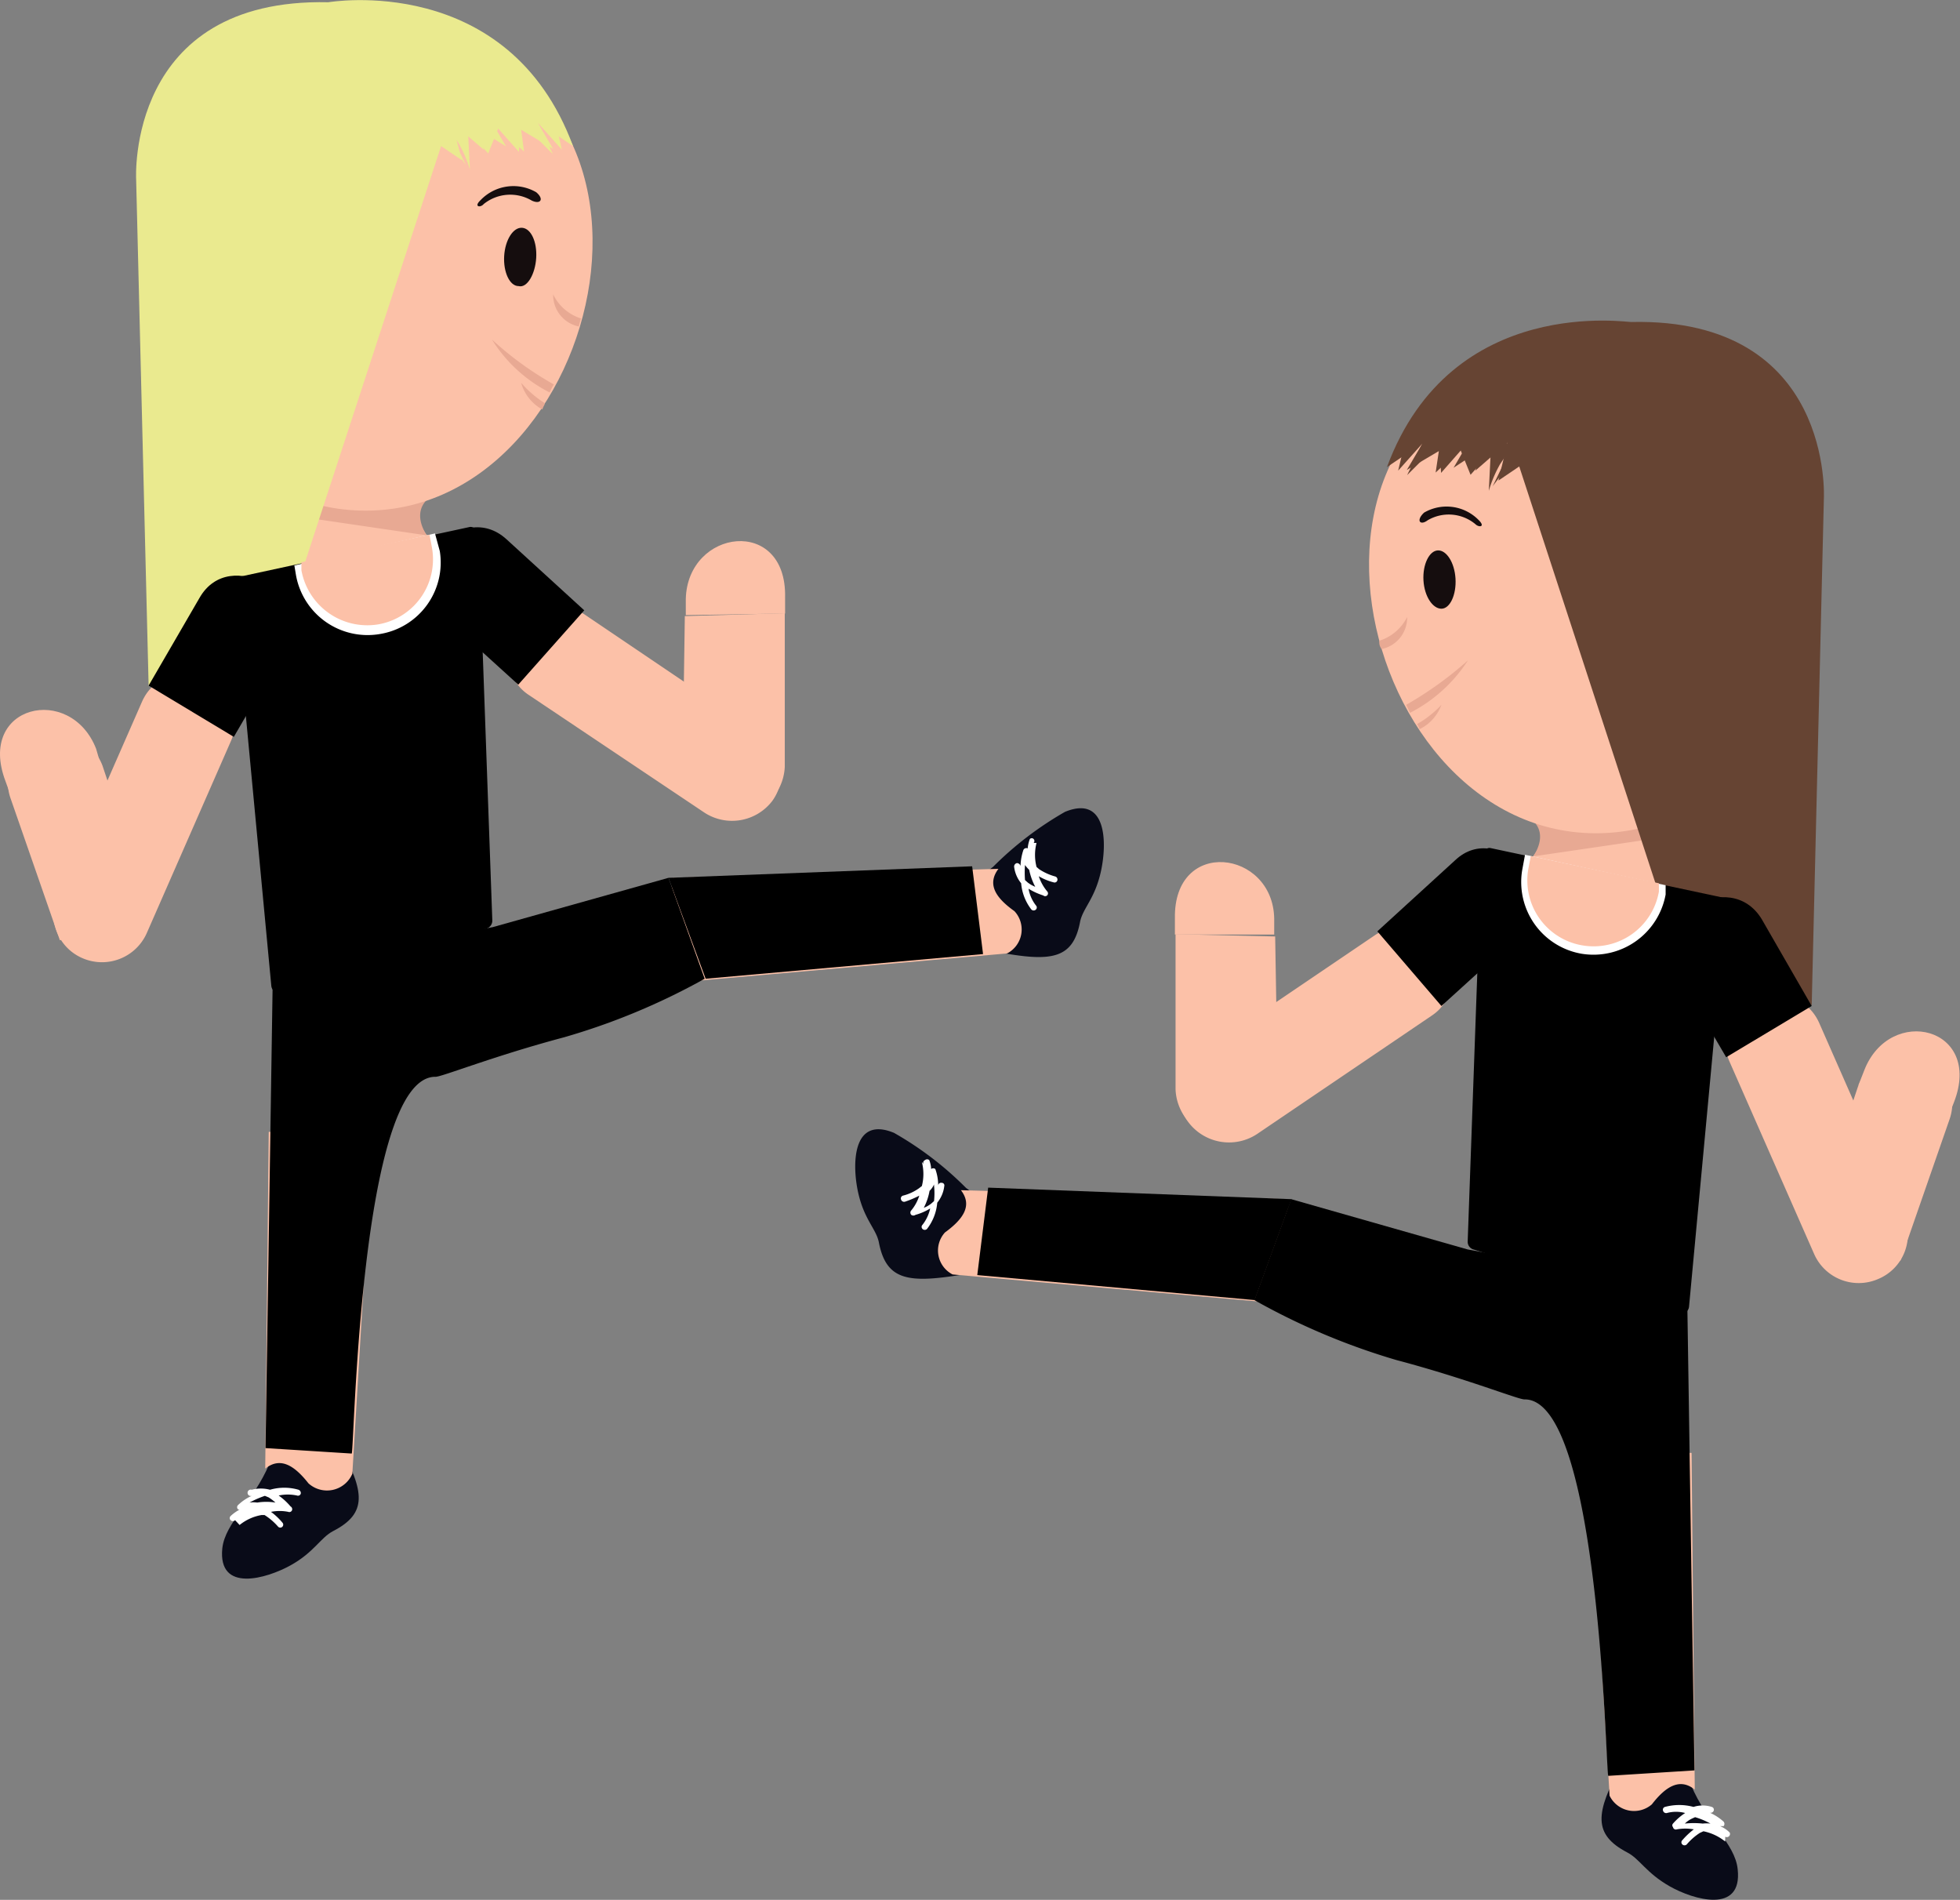 <svg xmlns="http://www.w3.org/2000/svg" viewBox="0 0 61.19 59.3"><rect x="0" y="0" width="61.19" height="59.3" fill="#808080" stroke="none"/><defs><style>.cls-1,.cls-3{fill:#fcc1a8;}.cls-2,.cls-8{fill:#e8a993;}.cls-10,.cls-11,.cls-3,.cls-4,.cls-5,.cls-7,.cls-8,.cls-9{fill-rule:evenodd;}.cls-5{fill:#090b18;}.cls-10,.cls-6{fill:#fff;}.cls-7{fill:#150d0e;}.cls-9{fill:#eaea8f;}.cls-11{fill:#643;}</style></defs><title>kung_fu</title><g id="Layer_2" data-name="Layer 2"><g id="kungfu"><path class="cls-1" d="M15.34,18.88s-3.62-3.19-2-3.55-3.2-.2-3.2-.2L7.32,19.78Z"/><path class="cls-2" d="M13.42,15.53s-.61.35-.1,1.18L9.85,16.2l.2-.46A18.8,18.8,0,0,0,13.42,15.53Z"/><path class="cls-3" d="M4.7,28.38,3.2,23.9A1.52,1.52,0,0,0,1.27,23h0a1.5,1.5,0,0,0-.94,1.92l1.54,4.43Z"/><path class="cls-3" d="M16.49,21.68,22,25.37A1.58,1.58,0,0,0,24.11,25h0a1.49,1.49,0,0,0-.37-2.11l-5.46-3.69C16.7,18.11,15,20.66,16.49,21.68Z"/><path class="cls-4" d="M13.69,19.11l2.49,2.26,2.06-2.32-2.43-2.22C14.4,15.55,12.36,17.89,13.69,19.11Z"/><path class="cls-3" d="M.17,24.38l.17.47,2.8-1L3,23.37C2.2,21.33-.73,22,.17,24.38Z"/><path class="cls-5" d="M8.41,45.69c-.5,1.19-1.38,1.83-1.47,2.64-.14,1.4,1.39.94,2.13.53S10,48,10.4,47.79c1.07-.55,1-1.22.18-2.7S8.78,44.59,8.41,45.69Z"/><path class="cls-6" d="M7.34,47.45a.1.1,0,0,1-.14,0,.09.09,0,0,1,0-.13,1.29,1.29,0,0,1,.3-.21h0a.06.06,0,0,1-.07,0l0,0a.09.09,0,0,1,0-.13,1.5,1.5,0,0,1,.43-.29l0,0a.1.1,0,1,1,0-.19,1.11,1.11,0,0,1,.57,0h0a1.61,1.61,0,0,1,.89,0,.11.11,0,0,1,.07.12.09.09,0,0,1-.12.06,1.36,1.36,0,0,0-.57,0,2,2,0,0,1,.37.34.1.1,0,0,1,.05.11.09.09,0,0,1-.12.06,1.37,1.37,0,0,0-.54,0,2,2,0,0,1,.36.34.09.09,0,0,1-.14.12,1.89,1.89,0,0,0-.42-.36l-.1,0a1.49,1.49,0,0,0-.68.31Zm.45-.55a.86.86,0,0,1,.24,0,1.83,1.83,0,0,1,.57,0,1.66,1.66,0,0,0-.21-.16l-.12-.05A3,3,0,0,0,7.79,46.9Z"/><path class="cls-3" d="M8.39,35.33,8.28,45.84c.47-.37.9-.11,1.35.46A.86.86,0,0,0,11,46l.62-10.35C11.6,35.22,8.39,35.33,8.39,35.33Z"/><path class="cls-5" d="M31,27.06a10.57,10.57,0,0,1,2.25-1.72c1.32-.54,1.31,1,1.12,1.86s-.56,1.14-.65,1.57c-.22,1.17-.9,1.26-2.56.95S30.08,27.73,31,27.06Z"/><path class="cls-6" d="M32.36,26.31a1.51,1.51,0,0,0,0,.75l.08.07a1.75,1.75,0,0,0,.51.23.1.1,0,0,1,.06.12.09.09,0,0,1-.12.06,1.73,1.73,0,0,1-.46-.19,1.43,1.43,0,0,0,.26.47.09.09,0,0,1,0,.13.09.09,0,0,1-.12,0,2.07,2.07,0,0,1-.46-.21,1.18,1.18,0,0,0,.23.52.09.09,0,0,1,0,.13.1.1,0,0,1-.14,0,1.54,1.54,0,0,1-.32-.82v0a1,1,0,0,1-.22-.52.11.11,0,0,1,.09-.11.12.12,0,0,1,.11.09v0a1.72,1.72,0,0,1,.09-.5.1.1,0,0,1,.13-.05l0,0a.1.1,0,0,1,0,.07h0a1.09,1.09,0,0,1,.07-.36.08.08,0,0,1,.12,0,.09.09,0,0,1,0,.12ZM32,27.47l.09.08a1,1,0,0,0,.23.13,2,2,0,0,1-.19-.53A1,1,0,0,1,32,27,3.08,3.08,0,0,0,32,27.47Z"/><path class="cls-3" d="M21,27.4l10.17-.28c-.36.48-.09.9.5,1.32a.84.84,0,0,1-.23,1.32L21,30.68C20.56,30.72,21,27.4,21,27.4Z"/><path class="cls-4" d="M15.38,28.94,8.52,30.2l-.23,15,2.69.17c.08,0,.24-11.79,2.62-11.76.2,0,1.82-.65,4-1.23A20.84,20.84,0,0,0,22,30.55L20.87,27.4Z"/><path class="cls-3" d="M12,.93c10.39.63,7,15.43-.92,15S1.57.29,12,.93Z"/><path class="cls-7" d="M16.19,8.93c-.28,0-.48-.44-.45-.94s.28-.9.56-.88.47.44.44.94S16.46,9,16.19,8.93Z"/><path class="cls-8" d="M18.14,9.94a2.33,2.33,0,0,0-.07.25,1,1,0,0,1-.8-1A1.44,1.44,0,0,0,18.14,9.94Z"/><path class="cls-7" d="M16.74,6A1.42,1.42,0,0,0,15,6.25c-.22.21,0,.24.1.12a1.32,1.32,0,0,1,1.5-.11C16.87,6.39,17,6.22,16.74,6Z"/><path class="cls-8" d="M17.29,12v0a2,2,0,0,0-.13.25,4.55,4.55,0,0,1-1.8-1.65A10.38,10.38,0,0,0,17.29,12Z"/><path class="cls-8" d="M17,12.58h0l0,.05a1,1,0,0,0-.07.15,1.37,1.37,0,0,1-.66-.83A3.37,3.37,0,0,0,17,12.58Z"/><path class="cls-3" d="M24.51,18.65v.5l-3.1.05v-.5C21.46,16.5,24.57,16.1,24.51,18.65Z"/><path class="cls-3" d="M24.5,19.14v4.8a1.63,1.63,0,0,1-1.62,1.55h0A1.52,1.52,0,0,1,21.31,24l.07-4.77Z"/><path class="cls-9" d="M17.89,4.56l-1.11-.75.48,1-1-1-.06.93-.89-1,.49.83L14.88,4l.23.68-1-.86L14.42,5l-.65-.44-4.25,13-2.74,1L4.64,21.41h0L4.25,5.59s-.31-5.66,6-5.52C10.26.07,15.87-.9,17.89,4.56Z"/><path class="cls-9" d="M17.33,3.74l.21.93-.76-.85.49.83-1-.6.09.68L15.56,4l-.32.79-.63-.71.06,1.21a3.69,3.69,0,0,0-.36-.83l-.37-.56.6,1.24s-.71-1-1.12-1.16C13.42,4,16.83,3.06,17.33,3.74Z"/><path class="cls-4" d="M14.66,16.45,7.49,18a.26.26,0,0,0-.2.26L8.47,30.77a.24.24,0,0,0,.31.21l6.42-2a.26.26,0,0,0,.17-.24l-.43-12C14.93,16.6,14.81,16.42,14.66,16.45Z"/><path class="cls-3" d="M7.21,23.13l-2.63,6a1.53,1.53,0,0,1-2,.78h0a1.5,1.5,0,0,1-.78-2l2.63-6C5.19,20.18,7.94,21.48,7.21,23.13Z"/><path class="cls-4" d="M8.93,20.2,7.3,23l-2.66-1.6,1.59-2.74C7.18,17,9.83,18.65,8.93,20.2Z"/><polygon class="cls-4" points="30.35 27.04 30.69 29.78 22.03 30.55 20.87 27.4 30.35 27.04"/><path class="cls-10" d="M13.58,16.65l-4.39,1,.05.3a2.27,2.27,0,0,0,2.62,1.84h0a2.26,2.26,0,0,0,1.87-2.59Z"/><path class="cls-3" d="M13.41,16.69l-4,.86,0,.25a2.09,2.09,0,0,0,2.39,1.69h0a2.06,2.06,0,0,0,1.69-2.37Z"/><path class="cls-1" d="M45.85,28.9s3.62-3.19,2-3.54,3.19-.2,3.19-.2l2.8,4.64Z"/><path class="cls-2" d="M47.78,25.56s.61.35.09,1.17l3.48-.51-.21-.46A19.43,19.43,0,0,1,47.78,25.56Z"/><path class="cls-3" d="M56.5,38.41,58,33.93A1.53,1.53,0,0,1,59.93,33h0a1.52,1.52,0,0,1,.94,1.92l-1.54,4.43Z"/><path class="cls-3" d="M44.7,31.7l-5.46,3.7a1.59,1.59,0,0,1-2.16-.4h0a1.49,1.49,0,0,1,.37-2.1l5.46-3.7C44.5,28.13,46.21,30.69,44.7,31.7Z"/><path class="cls-4" d="M47.5,29.13,45,31.4,43,29.07l2.43-2.22C46.79,25.57,48.83,27.91,47.5,29.13Z"/><path class="cls-3" d="M61,34.41l-.18.46-2.8-1,.18-.46C59,31.35,61.92,32.05,61,34.41Z"/><path class="cls-5" d="M52.79,55.71c.5,1.2,1.38,1.83,1.46,2.64.15,1.4-1.38.95-2.12.53s-.94-.86-1.33-1.06c-1.07-.56-1-1.23-.19-2.71S52.42,54.61,52.79,55.71Z"/><path class="cls-6" d="M53.86,57.48a1.59,1.59,0,0,0-.68-.32l-.11.05a1.85,1.85,0,0,0-.41.36.1.1,0,0,1-.14,0,.09.09,0,0,1,0-.13,2.38,2.38,0,0,1,.36-.34,1.52,1.52,0,0,0-.53,0,.09.09,0,0,1-.12-.07.08.08,0,0,1,0-.11,1.8,1.8,0,0,1,.38-.33,1.09,1.09,0,0,0-.57,0,.1.1,0,0,1-.12-.07.09.09,0,0,1,.06-.12,1.7,1.7,0,0,1,.89,0h0a.93.93,0,0,1,.57,0,.09.09,0,0,1,.06.12.1.1,0,0,1-.12.06h0a1.67,1.67,0,0,1,.43.28.11.11,0,0,1,0,.14l0,0H53.7a.92.92,0,0,1,.3.2.1.1,0,0,1-.14.13Zm-.94-.76-.11.05a.8.8,0,0,0-.21.15,2.64,2.64,0,0,1,.56,0,1,1,0,0,1,.24,0A2.39,2.39,0,0,0,52.92,56.72Z"/><path class="cls-3" d="M52.81,45.35l.1,10.51c-.46-.37-.9-.11-1.34.46a.85.85,0,0,1-1.32-.27L49.63,45.7C49.6,45.24,52.81,45.35,52.81,45.35Z"/><path class="cls-5" d="M30.16,37.08a10.41,10.41,0,0,0-2.25-1.72c-1.31-.54-1.31,1-1.12,1.86s.57,1.14.65,1.57c.23,1.17.91,1.27,2.57,1S31.12,37.75,30.16,37.08Z"/><path class="cls-6" d="M28.83,36.33a.09.09,0,0,1,.05-.12.1.1,0,0,1,.13,0,.85.85,0,0,1,.06.35h0a.08.08,0,0,1,0-.07l0,0a.1.1,0,0,1,.13,0,1.51,1.51,0,0,1,.09.51v0a.09.09,0,0,1,.11-.08.08.08,0,0,1,.08.1,1,1,0,0,1-.22.52v0a1.54,1.54,0,0,1-.32.82.1.1,0,0,1-.14,0,.09.09,0,0,1,0-.13,1.27,1.27,0,0,0,.24-.51,1.78,1.78,0,0,1-.46.2.11.11,0,0,1-.13,0,.1.1,0,0,1,0-.14,1.36,1.36,0,0,0,.25-.46,3.15,3.15,0,0,1-.45.19.1.1,0,0,1-.12-.07.09.09,0,0,1,.06-.12,1.48,1.48,0,0,0,.5-.23l.09-.07a1.5,1.5,0,0,0,0-.75Zm.33.64a.6.6,0,0,1-.14.2,1.84,1.84,0,0,1-.18.53.89.89,0,0,0,.23-.13l.09-.08A2.26,2.26,0,0,0,29.16,37Z"/><path class="cls-3" d="M40.19,37.43,30,37.15c.36.47.09.89-.5,1.32a.84.84,0,0,0,.24,1.31l10.41.92C40.64,40.74,40.19,37.43,40.19,37.43Z"/><path class="cls-4" d="M45.82,39l6.85,1.26.23,15-2.69.17c-.08,0-.24-11.79-2.62-11.75-.2,0-1.81-.65-4-1.23a21.21,21.21,0,0,1-4.43-1.87l1.15-3.15Z"/><path class="cls-3" d="M49.24,11c-10.39.63-7,15.43.92,15S59.63,10.31,49.24,11Z"/><path class="cls-7" d="M45,19c.27,0,.47-.44.44-.94s-.28-.89-.55-.88-.48.44-.45.94S44.73,19,45,19Z"/><path class="cls-8" d="M43.06,20c0,.1,0,.15.07.26a1,1,0,0,0,.8-1A1.46,1.46,0,0,1,43.06,20Z"/><path class="cls-7" d="M44.46,16a1.4,1.4,0,0,1,1.71.24c.21.21,0,.23-.11.12a1.3,1.3,0,0,0-1.49-.12C44.33,16.42,44.2,16.24,44.46,16Z"/><path class="cls-8" d="M43.9,22l0,0,.12.25a4.71,4.71,0,0,0,1.81-1.64A11.25,11.25,0,0,1,43.9,22Z"/><path class="cls-8" d="M44.24,22.6v0l0,0a.8.8,0,0,1,.08.16A1.37,1.37,0,0,0,45,22,3.16,3.16,0,0,1,44.24,22.6Z"/><path class="cls-3" d="M36.68,28.67v.5l3.1,0v-.5C39.74,26.52,36.63,26.13,36.68,28.67Z"/><path class="cls-3" d="M36.7,29.16V34a1.61,1.61,0,0,0,1.61,1.55h0A1.52,1.52,0,0,0,39.89,34l-.08-4.77Z"/><path class="cls-11" d="M43.3,14.58l1.11-.75-.48,1,1-1,.06.93.88-1-.49.84.91-.6-.23.69,1-.87L46.78,15l.65-.44,4.25,13,2.74,1,2.14,2.83h0l.38-15.82s.32-5.65-6-5.52C50.93,10.09,45.32,9.12,43.3,14.58Z"/><path class="cls-11" d="M43.87,13.76l-.22.93.76-.85-.49.83,1-.59-.1.67.77-.72.32.79.63-.71-.06,1.21a3.94,3.94,0,0,1,.35-.83l.37-.55-.6,1.24s.71-1,1.13-1.16C47.78,14,44.37,13.08,43.87,13.76Z"/><path class="cls-4" d="M46.53,26.47,53.71,28a.24.24,0,0,1,.19.26L52.73,40.79a.25.25,0,0,1-.32.21L46,39a.25.25,0,0,1-.18-.24l.43-12C46.26,26.62,46.39,26.44,46.53,26.47Z"/><path class="cls-3" d="M54,33.15l2.64,6a1.52,1.52,0,0,0,2,.77h0a1.5,1.5,0,0,0,.79-2l-2.64-6C56,30.2,53.26,31.51,54,33.15Z"/><path class="cls-4" d="M52.27,30.23,53.89,33l2.67-1.6L55,28.69C54,27.05,51.37,28.67,52.27,30.23Z"/><polygon class="cls-4" points="30.85 37.07 30.51 39.8 39.17 40.58 40.32 37.43 30.85 37.07"/><path class="cls-10" d="M47.61,26.68l4.39.95,0,.29a2.29,2.29,0,0,1-2.62,1.85h0a2.27,2.27,0,0,1-1.86-2.6Z"/><path class="cls-3" d="M47.79,26.72l4,.85,0,.26a2.07,2.07,0,0,1-2.38,1.68h0a2.06,2.06,0,0,1-1.7-2.37Z"/></g></g></svg>